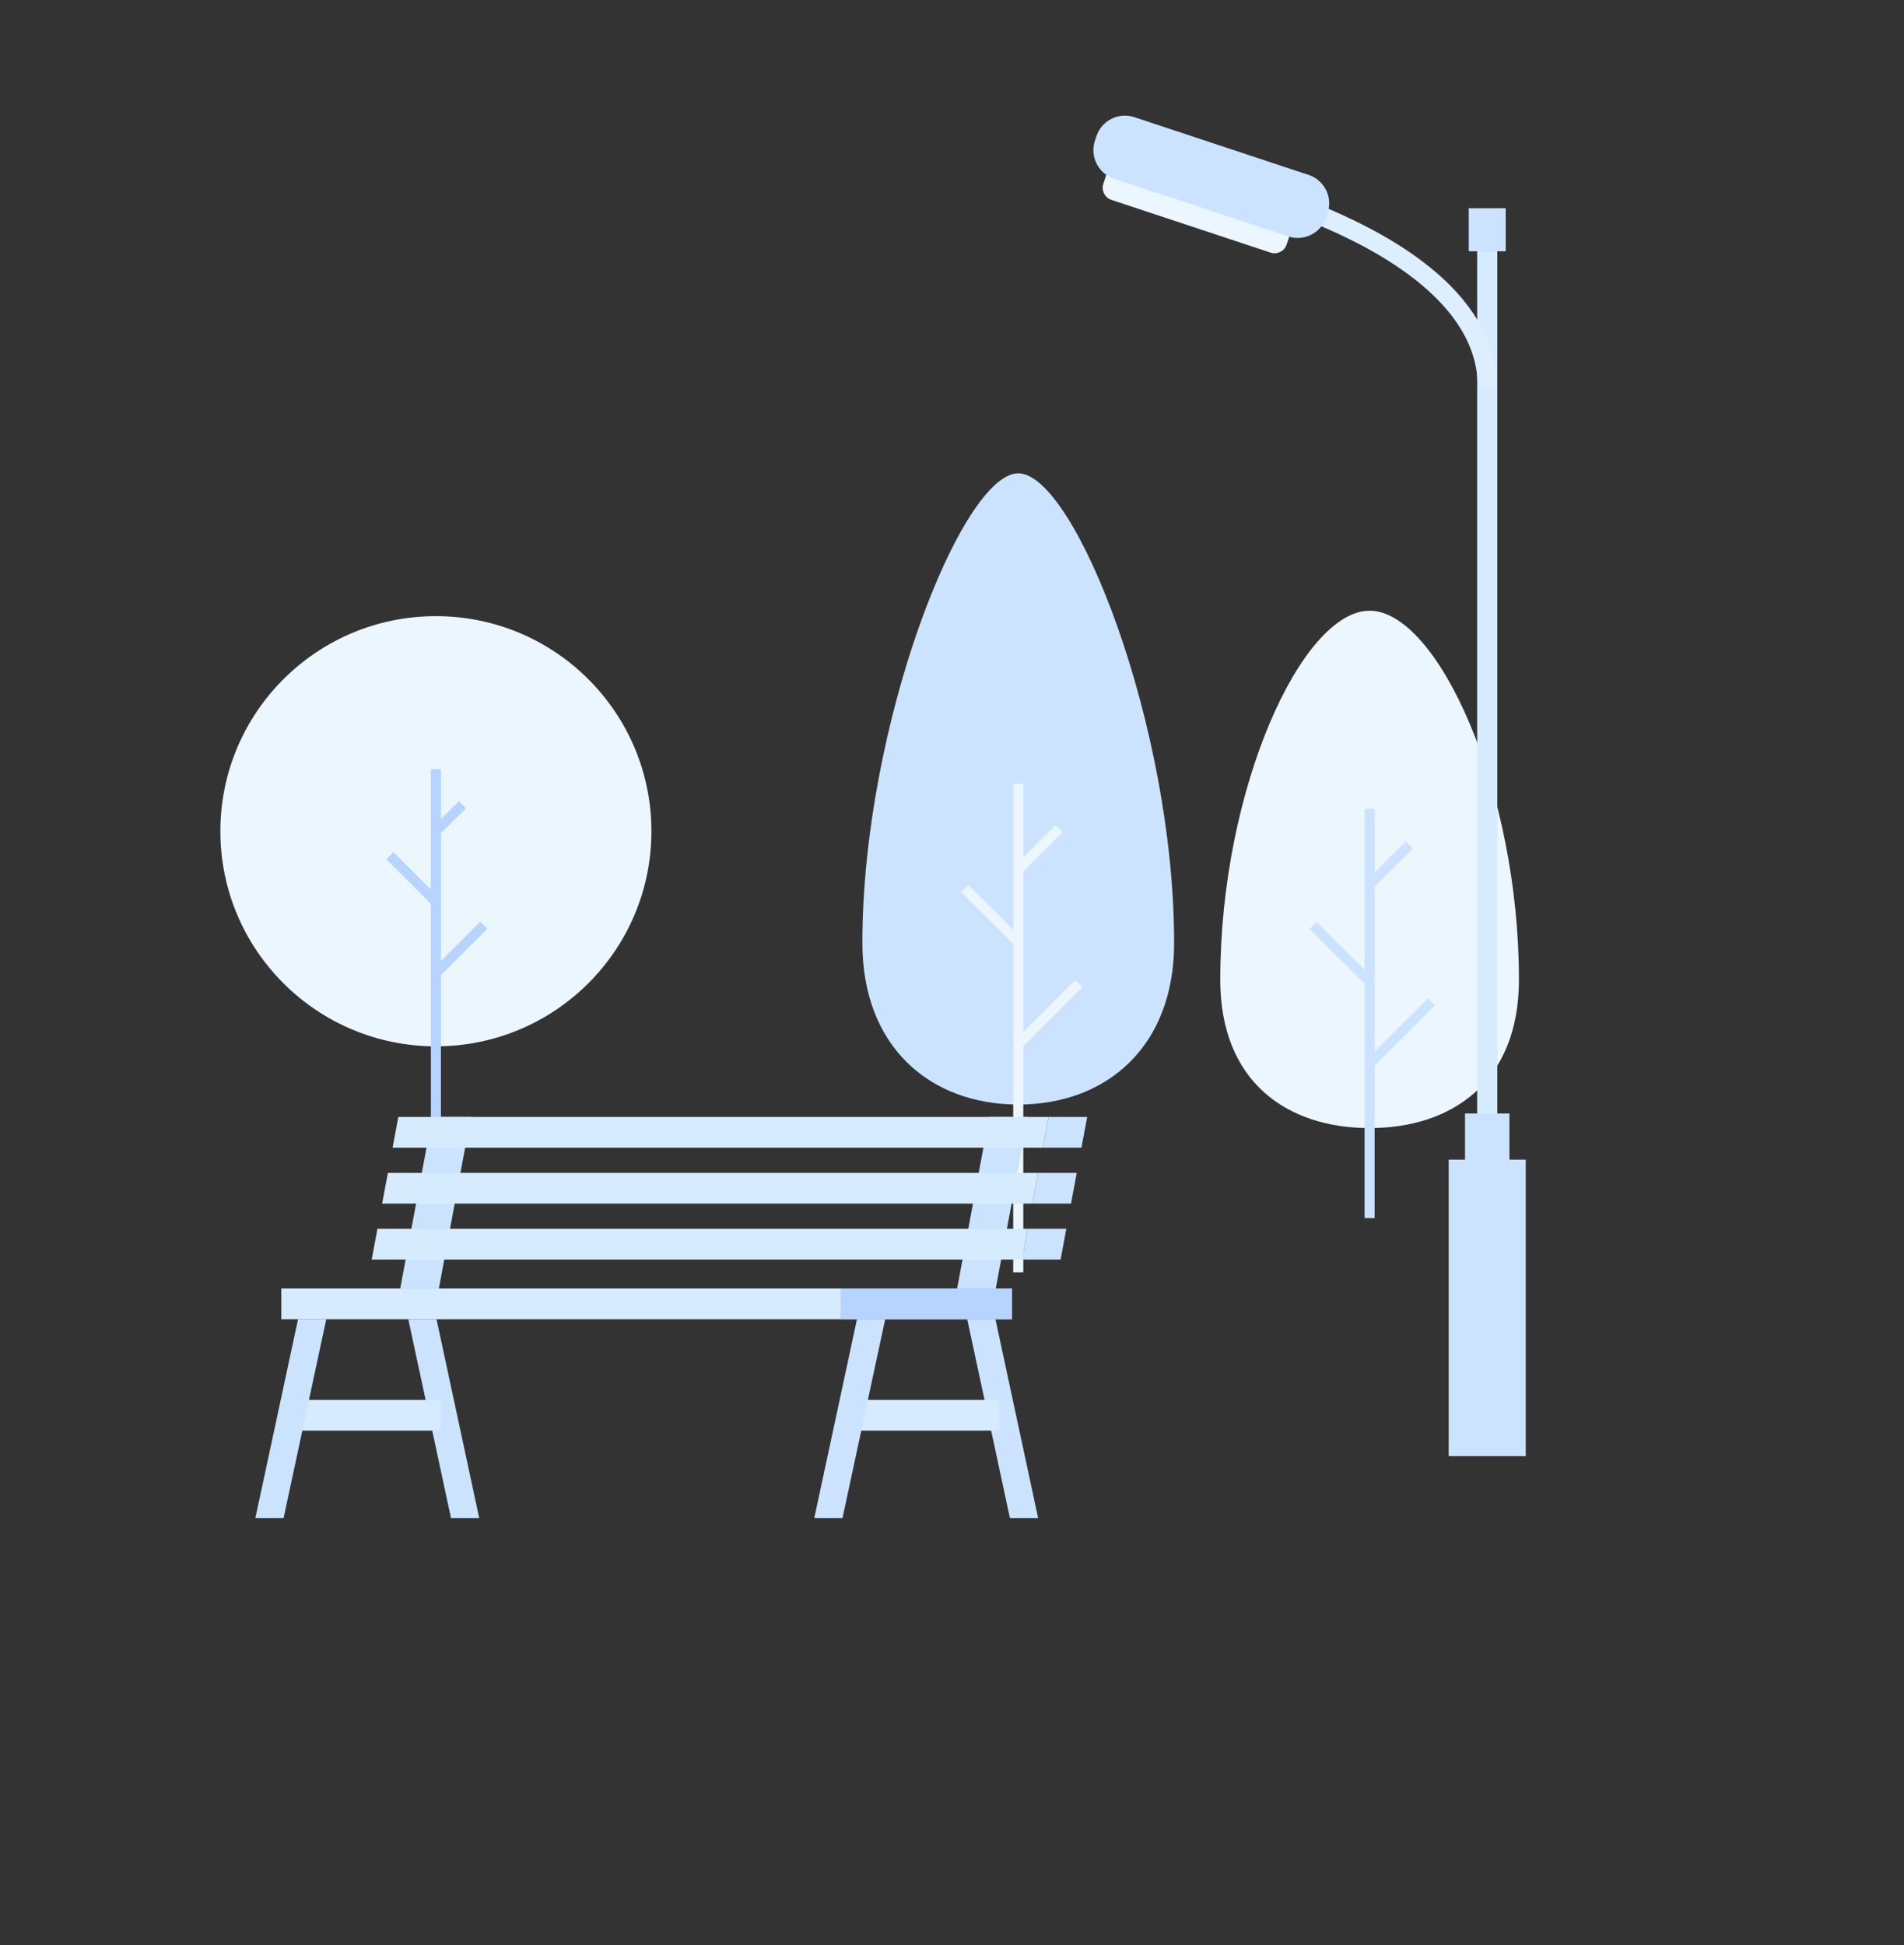 <svg width="1515" height="1548" viewBox="0 0 1515 1548" fill="none" xmlns="http://www.w3.org/2000/svg">
<rect x="0" y="0" width="1515" height="1548" fill="#333333" stroke="none"/>
<path fill-rule="evenodd" clip-rule="evenodd" d="M518.322 661.46C518.322 755.99 441.545 832.622 346.835 832.622C252.126 832.622 175.349 755.99 175.349 661.46C175.349 566.929 252.126 490.298 346.835 490.298C441.545 490.298 518.322 566.929 518.322 661.46Z" fill="#ECF6FF"/>
<path d="M346.835 611.992V962.084" stroke="#B6D4FF" stroke-width="8"/>
<path d="M346.835 774.318L385.01 736.216" stroke="#B6D4FF" stroke-width="8"/>
<path d="M348.276 659.947L367.932 640.328" stroke="#B6D4FF" stroke-width="8"/>
<path d="M346.835 717.472L310.249 680.956" stroke="#B6D4FF" stroke-width="8"/>
<path fill-rule="evenodd" clip-rule="evenodd" d="M1208.61 779.576C1208.61 861.076 1155.29 897.652 1089.78 897.652C1024.27 897.652 970.955 861.076 970.955 779.576C970.955 627.758 1035.81 485.982 1089.78 485.982C1143.76 485.982 1208.61 627.758 1208.61 779.576Z" fill="#ECF6FF"/>
<path d="M1089.78 647.623V965.298" stroke="#CCE3FF" stroke-width="8" stroke-linecap="square"/>
<path d="M1091.95 844.164L1136.08 800.118" stroke="#CCE3FF" stroke-width="8" stroke-linecap="square"/>
<path d="M1091.23 702.457L1118.65 675.087" stroke="#CCE3FF" stroke-width="8" stroke-linecap="square"/>
<path d="M1088.34 779.844L1047.66 739.236" stroke="#CCE3FF" stroke-width="8" stroke-linecap="square"/>
<path fill-rule="evenodd" clip-rule="evenodd" d="M934.247 750.449C934.247 832.918 880.38 878.926 810.22 878.926C740.058 878.926 686.19 832.918 686.19 750.449C686.19 576.814 765.353 376.64 810.22 376.64C855.086 376.64 934.247 576.814 934.247 750.449Z" fill="#CCE3FF"/>
<path d="M810.22 627.783V1008.43" stroke="#ECF6FF" stroke-width="8" stroke-linecap="square"/>
<path d="M811.701 829.426L855.599 785.567" stroke="#ECF6FF" stroke-width="8" stroke-linecap="square"/>
<path d="M806.545 745.861L770.624 709.972" stroke="#ECF6FF" stroke-width="8" stroke-linecap="square"/>
<path d="M812.381 689.64L839.802 662.242" stroke="#ECF6FF" stroke-width="8" stroke-linecap="square"/>
<path fill-rule="evenodd" clip-rule="evenodd" d="M769.618 1049.8L803.568 1207.94H826.026L792.077 1049.8H769.618Z" fill="#CCE3FF"/>
<path fill-rule="evenodd" clip-rule="evenodd" d="M223.828 1049.8H805.138V1025.33H223.828V1049.8Z" fill="#D7EBFF"/>
<path fill-rule="evenodd" clip-rule="evenodd" d="M681.878 1138.39H795.215V1113.93H681.878V1138.39Z" fill="#D7EBFF"/>
<path fill-rule="evenodd" clip-rule="evenodd" d="M343.938 888.8L318.461 1025.33H349.206L374.683 888.8H343.938Z" fill="#CCE3FF"/>
<path fill-rule="evenodd" clip-rule="evenodd" d="M787.06 888.8L761.583 1025.33H792.327L817.804 888.8H787.06Z" fill="#CCE3FF"/>
<path fill-rule="evenodd" clip-rule="evenodd" d="M668.82 1049.8H805.138V1025.33H668.82V1049.8Z" fill="#B6D4FF"/>
<path fill-rule="evenodd" clip-rule="evenodd" d="M848.465 977.8L843.908 1002.27H813.158L817.725 977.8H848.465Z" fill="#CCE3FF"/>
<path fill-rule="evenodd" clip-rule="evenodd" d="M817.724 977.8L813.158 1002.27H295.769L300.335 977.8H817.724Z" fill="#D7EBFF"/>
<path fill-rule="evenodd" clip-rule="evenodd" d="M856.766 933.302L852.209 957.762H821.459L826.025 933.302H856.766Z" fill="#CCE3FF"/>
<path fill-rule="evenodd" clip-rule="evenodd" d="M826.025 933.302L821.459 957.762H304.069L308.636 933.302H826.025Z" fill="#D7EBFF"/>
<path fill-rule="evenodd" clip-rule="evenodd" d="M834.325 888.803L829.769 913.264H860.509L865.066 888.803H834.325Z" fill="#CCE3FF"/>
<path fill-rule="evenodd" clip-rule="evenodd" d="M316.944 888.803L312.378 913.264H829.768L834.326 888.803H316.944Z" fill="#D7EBFF"/>
<path fill-rule="evenodd" clip-rule="evenodd" d="M681.877 1049.8L647.928 1207.94H670.387L704.336 1049.8H681.877Z" fill="#CCE3FF"/>
<path fill-rule="evenodd" clip-rule="evenodd" d="M324.89 1049.8L358.839 1207.94H381.297L347.348 1049.8H324.89Z" fill="#CCE3FF"/>
<path fill-rule="evenodd" clip-rule="evenodd" d="M237.149 1138.39H350.487V1113.93H237.149V1138.39Z" fill="#D7EBFF"/>
<path fill-rule="evenodd" clip-rule="evenodd" d="M237.149 1049.8L203.2 1207.94H225.659L259.607 1049.8H237.149Z" fill="#CCE3FF"/>
<path fill-rule="evenodd" clip-rule="evenodd" d="M1175.37 894.774H1191.37V182.911H1175.37V894.774Z" fill="#D7EBFF"/>
<path fill-rule="evenodd" clip-rule="evenodd" d="M1010.97 201.028L884.353 159.054C879.064 157.301 876.17 151.538 877.924 146.249L884.24 127.195C885.994 121.906 891.756 119.013 897.045 120.766L1023.66 162.74C1028.95 164.493 1031.85 170.256 1030.09 175.545L1023.78 194.599C1022.02 199.888 1016.26 202.781 1010.97 201.028Z" fill="#ECF6FF"/>
<path fill-rule="evenodd" clip-rule="evenodd" d="M1152.7 1158.7H1214.03V922.773H1152.7V1158.7Z" fill="#CCE3FF"/>
<path fill-rule="evenodd" clip-rule="evenodd" d="M1165.7 966.772H1201.04V886.047H1165.7V966.772Z" fill="#CCE3FF"/>
<path fill-rule="evenodd" clip-rule="evenodd" d="M1168.67 199.928H1198.07V165.7H1168.67V199.928Z" fill="#CCE3FF"/>
<path d="M968.046 144.644C968.046 144.644 1183.37 192.253 1183.37 307.97" stroke="#DCEEFF" stroke-width="15" stroke-linejoin="bevel"/>
<path fill-rule="evenodd" clip-rule="evenodd" d="M1025.11 188.156L886.302 142.141C873.88 138.024 867.086 124.49 871.203 112.068L872.45 108.306C876.568 95.884 890.101 89.089 902.524 93.207L1041.33 139.221C1053.76 143.339 1060.55 156.872 1056.43 169.295L1055.18 173.057C1051.07 185.479 1037.53 192.274 1025.11 188.156Z" fill="#CCE3FF"/>
</svg>
